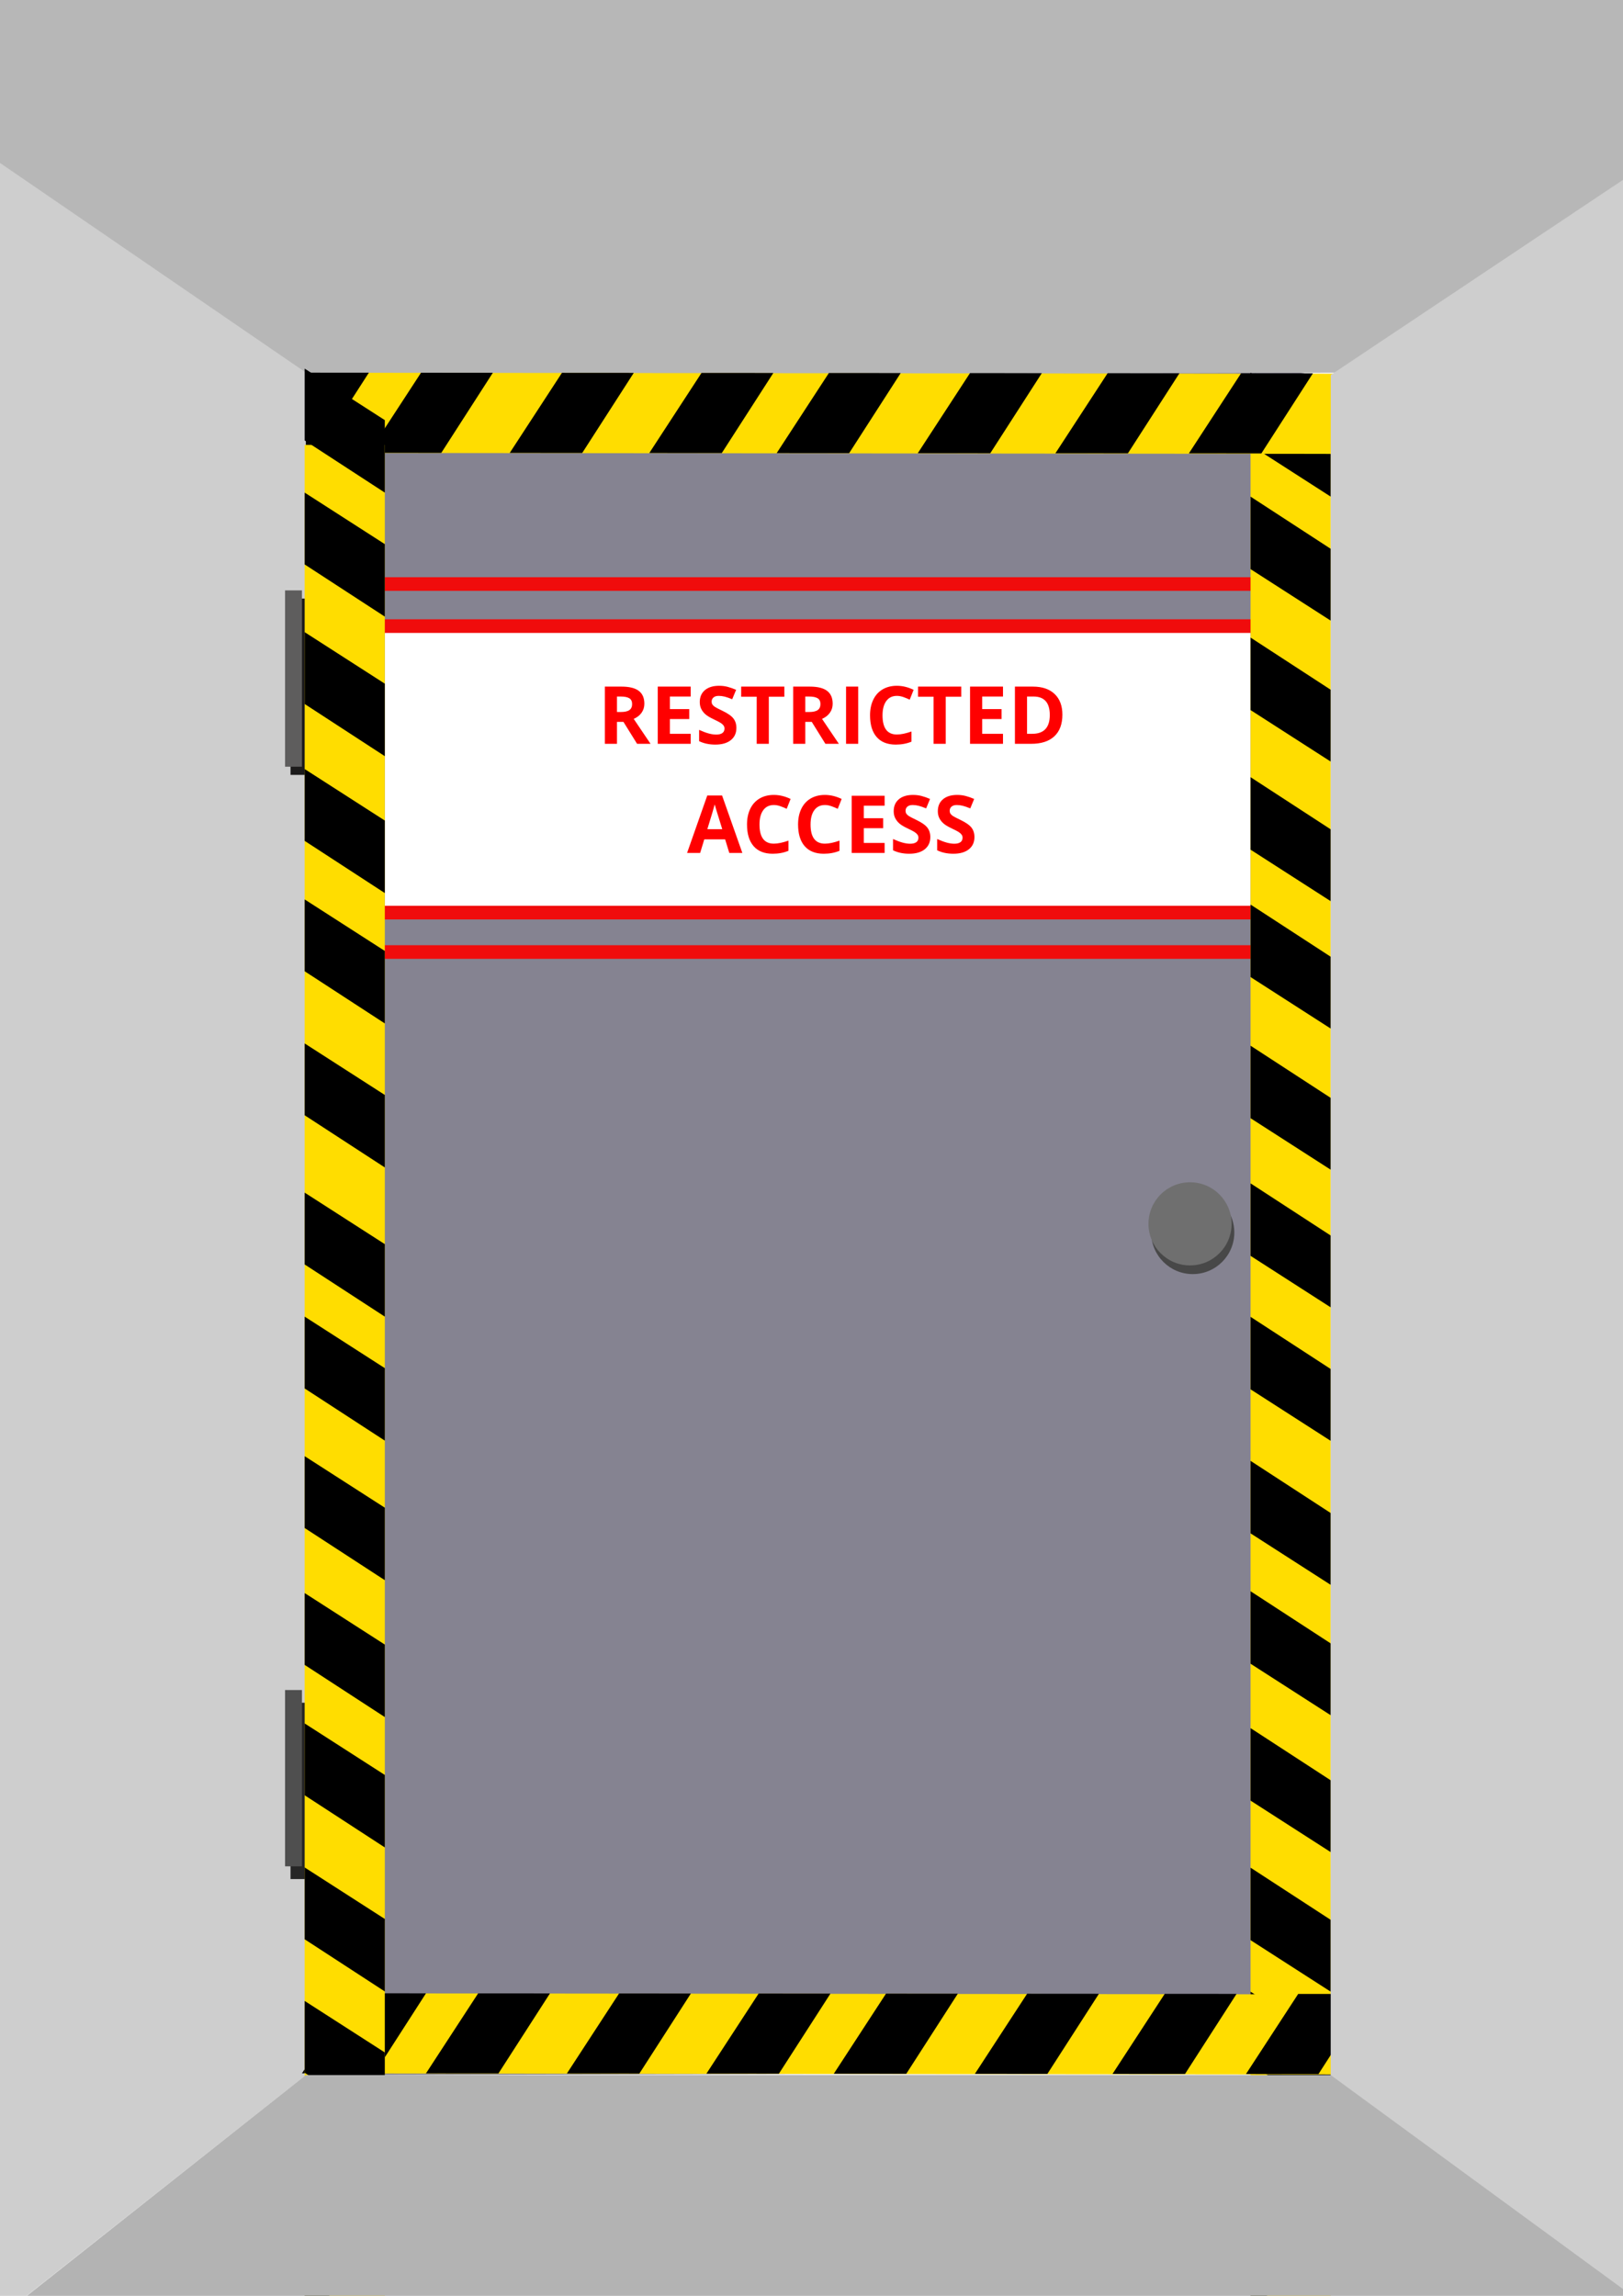 <?xml version="1.0" standalone="no"?><!-- Generator: Gravit.io --><svg xmlns="http://www.w3.org/2000/svg" xmlns:xlink="http://www.w3.org/1999/xlink" style="isolation:isolate" viewBox="0 0 595.276 841.89" width="595.276" height="841.89"><defs><clipPath id="_clipPath_rMtJUR08K1QBwZa88DvrrsO6QMBa4Cd4"><rect width="595.276" height="841.89"/></clipPath></defs><g clip-path="url(#_clipPath_rMtJUR08K1QBwZa88DvrrsO6QMBa4Cd4)"><rect x="-121.085" y="7.642" width="904.814" height="858.176" transform="matrix(1,0,0,1,0,0)" fill="rgb(244,244,244)"/><defs><filter id="twkLEIMHBcWydl4ula7Ga5Ps7YvORfHQ" x="-200%" y="-200%" width="400%" height="400%" filterUnits="objectBoundingBox" color-interpolation-filters="sRGB"><feGaussianBlur xmlns="http://www.w3.org/2000/svg" in="SourceGraphic" stdDeviation="2.147"/><feOffset xmlns="http://www.w3.org/2000/svg" dx="0" dy="0" result="pf_100_offsetBlur"/><feFlood xmlns="http://www.w3.org/2000/svg" flood-color="#000000" flood-opacity="0.65"/><feComposite xmlns="http://www.w3.org/2000/svg" in2="pf_100_offsetBlur" operator="in" result="pf_100_dropShadow"/><feBlend xmlns="http://www.w3.org/2000/svg" in="SourceGraphic" in2="pf_100_dropShadow" mode="normal"/></filter></defs><g filter="url(#twkLEIMHBcWydl4ula7Ga5Ps7YvORfHQ)"><path d="M 121.163 137.482 L 476.181 136.646 C 481.943 136.633 486.632 141.3 486.645 147.062 L 488.064 749.637 C 488.077 755.399 483.41 760.088 477.648 760.102 L 122.631 760.937 C 116.869 760.951 112.18 756.284 112.166 750.522 L 110.748 147.946 C 110.734 142.184 115.401 137.495 121.163 137.482 Z" style="stroke:none;fill:#858391;stroke-miterlimit:10;"/></g><rect x="141.137" y="229.595" width="317.537" height="105.068" transform="matrix(1,0,0,1,0,0)" fill="rgb(255,255,255)"/><path d=" M 272.278 312.787 L 267.485 312.787 L 265.964 307.793 L 258.315 307.793 L 256.794 312.787 L 252.001 312.787 L 259.406 291.72 L 264.844 291.72 L 272.278 312.787 L 272.278 312.787 Z  M 259.434 304.062 L 264.902 304.062 L 264.902 304.062 Q 262.792 297.274 262.527 296.384 L 262.527 296.384 L 262.527 296.384 Q 262.261 295.495 262.146 294.978 L 262.146 294.978 L 262.146 294.978 Q 261.673 296.815 259.434 304.062 L 259.434 304.062 L 259.434 304.062 Z  M 283.83 295.208 L 283.83 295.208 L 283.83 295.208 Q 281.319 295.208 279.941 297.095 L 279.941 297.095 L 279.941 297.095 Q 278.563 298.982 278.563 302.354 L 278.563 302.354 L 278.563 302.354 Q 278.563 309.371 283.83 309.371 L 283.83 309.371 L 283.83 309.371 Q 286.04 309.371 289.183 308.266 L 289.183 308.266 L 289.183 311.998 L 289.183 311.998 Q 286.6 313.074 283.414 313.074 L 283.414 313.074 L 283.414 313.074 Q 278.836 313.074 276.411 310.297 L 276.411 310.297 L 276.411 310.297 Q 273.986 307.52 273.986 302.325 L 273.986 302.325 L 273.986 302.325 Q 273.986 299.054 275.177 296.592 L 275.177 296.592 L 275.177 296.592 Q 276.368 294.131 278.599 292.818 L 278.599 292.818 L 278.599 292.818 Q 280.831 291.505 283.83 291.505 L 283.83 291.505 L 283.83 291.505 Q 286.887 291.505 289.972 292.983 L 289.972 292.983 L 288.537 296.6 L 288.537 296.6 Q 287.36 296.04 286.169 295.624 L 286.169 295.624 L 286.169 295.624 Q 284.978 295.208 283.83 295.208 Z  M 302.557 295.208 L 302.557 295.208 L 302.557 295.208 Q 300.046 295.208 298.668 297.095 L 298.668 297.095 L 298.668 297.095 Q 297.291 298.982 297.291 302.354 L 297.291 302.354 L 297.291 302.354 Q 297.291 309.371 302.557 309.371 L 302.557 309.371 L 302.557 309.371 Q 304.767 309.371 307.91 308.266 L 307.91 308.266 L 307.91 311.998 L 307.91 311.998 Q 305.327 313.074 302.141 313.074 L 302.141 313.074 L 302.141 313.074 Q 297.563 313.074 295.138 310.297 L 295.138 310.297 L 295.138 310.297 Q 292.713 307.52 292.713 302.325 L 292.713 302.325 L 292.713 302.325 Q 292.713 299.054 293.904 296.592 L 293.904 296.592 L 293.904 296.592 Q 295.095 294.131 297.326 292.818 L 297.326 292.818 L 297.326 292.818 Q 299.558 291.505 302.557 291.505 L 302.557 291.505 L 302.557 291.505 Q 305.614 291.505 308.699 292.983 L 308.699 292.983 L 307.264 296.6 L 307.264 296.6 Q 306.087 296.04 304.896 295.624 L 304.896 295.624 L 304.896 295.624 Q 303.705 295.208 302.557 295.208 Z  M 324.456 309.113 L 324.456 312.787 L 312.373 312.787 L 312.373 291.807 L 324.456 291.807 L 324.456 295.452 L 316.821 295.452 L 316.821 300.058 L 323.925 300.058 L 323.925 303.703 L 316.821 303.703 L 316.821 309.113 L 324.456 309.113 L 324.456 309.113 Z  M 341.217 306.961 L 341.217 306.961 L 341.217 306.961 Q 341.217 309.802 339.172 311.438 L 339.172 311.438 L 339.172 311.438 Q 337.127 313.074 333.482 313.074 L 333.482 313.074 L 333.482 313.074 Q 330.124 313.074 327.541 311.811 L 327.541 311.811 L 327.541 307.678 L 327.541 307.678 Q 329.665 308.625 331.136 309.013 L 331.136 309.013 L 331.136 309.013 Q 332.607 309.4 333.827 309.4 L 333.827 309.4 L 333.827 309.4 Q 335.29 309.4 336.073 308.84 L 336.073 308.84 L 336.073 308.84 Q 336.855 308.281 336.855 307.176 L 336.855 307.176 L 336.855 307.176 Q 336.855 306.559 336.51 306.078 L 336.51 306.078 L 336.51 306.078 Q 336.166 305.597 335.499 305.152 L 335.499 305.152 L 335.499 305.152 Q 334.831 304.708 332.779 303.732 L 332.779 303.732 L 332.779 303.732 Q 330.856 302.828 329.895 301.995 L 329.895 301.995 L 329.895 301.995 Q 328.933 301.163 328.359 300.058 L 328.359 300.058 L 328.359 300.058 Q 327.785 298.953 327.785 297.475 L 327.785 297.475 L 327.785 297.475 Q 327.785 294.691 329.672 293.098 L 329.672 293.098 L 329.672 293.098 Q 331.559 291.505 334.889 291.505 L 334.889 291.505 L 334.889 291.505 Q 336.525 291.505 338.01 291.893 L 338.01 291.893 L 338.01 291.893 Q 339.495 292.28 341.117 292.983 L 341.117 292.983 L 339.682 296.442 L 339.682 296.442 Q 338.003 295.753 336.905 295.48 L 336.905 295.48 L 336.905 295.48 Q 335.807 295.208 334.745 295.208 L 334.745 295.208 L 334.745 295.208 Q 333.482 295.208 332.808 295.796 L 332.808 295.796 L 332.808 295.796 Q 332.133 296.384 332.133 297.331 L 332.133 297.331 L 332.133 297.331 Q 332.133 297.92 332.406 298.358 L 332.406 298.358 L 332.406 298.358 Q 332.679 298.795 333.274 299.204 L 333.274 299.204 L 333.274 299.204 Q 333.87 299.613 336.094 300.675 L 336.094 300.675 L 336.094 300.675 Q 339.036 302.081 340.127 303.495 L 340.127 303.495 L 340.127 303.495 Q 341.217 304.908 341.217 306.961 Z  M 357.404 306.961 L 357.404 306.961 L 357.404 306.961 Q 357.404 309.802 355.359 311.438 L 355.359 311.438 L 355.359 311.438 Q 353.315 313.074 349.67 313.074 L 349.67 313.074 L 349.67 313.074 Q 346.312 313.074 343.728 311.811 L 343.728 311.811 L 343.728 307.678 L 343.728 307.678 Q 345.852 308.625 347.323 309.013 L 347.323 309.013 L 347.323 309.013 Q 348.794 309.4 350.014 309.4 L 350.014 309.4 L 350.014 309.4 Q 351.478 309.4 352.26 308.84 L 352.26 308.84 L 352.26 308.84 Q 353.042 308.281 353.042 307.176 L 353.042 307.176 L 353.042 307.176 Q 353.042 306.559 352.697 306.078 L 352.697 306.078 L 352.697 306.078 Q 352.353 305.597 351.686 305.152 L 351.686 305.152 L 351.686 305.152 Q 351.018 304.708 348.966 303.732 L 348.966 303.732 L 348.966 303.732 Q 347.043 302.828 346.082 301.995 L 346.082 301.995 L 346.082 301.995 Q 345.12 301.163 344.546 300.058 L 344.546 300.058 L 344.546 300.058 Q 343.972 298.953 343.972 297.475 L 343.972 297.475 L 343.972 297.475 Q 343.972 294.691 345.859 293.098 L 345.859 293.098 L 345.859 293.098 Q 347.747 291.505 351.076 291.505 L 351.076 291.505 L 351.076 291.505 Q 352.712 291.505 354.197 291.893 L 354.197 291.893 L 354.197 291.893 Q 355.682 292.28 357.304 292.983 L 357.304 292.983 L 355.869 296.442 L 355.869 296.442 Q 354.19 295.753 353.092 295.48 L 353.092 295.48 L 353.092 295.48 Q 351.994 295.208 350.932 295.208 L 350.932 295.208 L 350.932 295.208 Q 349.67 295.208 348.995 295.796 L 348.995 295.796 L 348.995 295.796 Q 348.321 296.384 348.321 297.331 L 348.321 297.331 L 348.321 297.331 Q 348.321 297.92 348.593 298.358 L 348.593 298.358 L 348.593 298.358 Q 348.866 298.795 349.461 299.204 L 349.461 299.204 L 349.461 299.204 Q 350.057 299.613 352.281 300.675 L 352.281 300.675 L 352.281 300.675 Q 355.223 302.081 356.314 303.495 L 356.314 303.495 L 356.314 303.495 Q 357.404 304.908 357.404 306.961 Z  M 226.292 255.428 L 226.292 261.097 L 227.727 261.097 L 227.727 261.097 Q 229.837 261.097 230.841 260.394 L 230.841 260.394 L 230.841 260.394 Q 231.846 259.69 231.846 258.184 L 231.846 258.184 L 231.846 258.184 Q 231.846 256.691 230.82 256.06 L 230.82 256.06 L 230.82 256.06 Q 229.794 255.428 227.641 255.428 L 227.641 255.428 L 226.292 255.428 L 226.292 255.428 Z  M 228.66 264.713 L 226.292 264.713 L 226.292 272.764 L 221.843 272.764 L 221.843 251.783 L 227.957 251.783 L 227.957 251.783 Q 232.233 251.783 234.285 253.34 L 234.285 253.34 L 234.285 253.34 Q 236.337 254.897 236.337 258.069 L 236.337 258.069 L 236.337 258.069 Q 236.337 259.92 235.318 261.362 L 235.318 261.362 L 235.318 261.362 Q 234.3 262.804 232.434 263.622 L 232.434 263.622 L 232.434 263.622 Q 237.17 270.697 238.605 272.764 L 238.605 272.764 L 233.668 272.764 L 228.66 264.713 L 228.66 264.713 Z  M 253.328 269.09 L 253.328 272.764 L 241.245 272.764 L 241.245 251.783 L 253.328 251.783 L 253.328 255.428 L 245.694 255.428 L 245.694 260.035 L 252.797 260.035 L 252.797 263.68 L 245.694 263.68 L 245.694 269.09 L 253.328 269.09 L 253.328 269.09 Z  M 270.089 266.937 L 270.089 266.937 L 270.089 266.937 Q 270.089 269.779 268.045 271.415 L 268.045 271.415 L 268.045 271.415 Q 266 273.051 262.355 273.051 L 262.355 273.051 L 262.355 273.051 Q 258.997 273.051 256.414 271.788 L 256.414 271.788 L 256.414 267.655 L 256.414 267.655 Q 258.537 268.602 260.008 268.989 L 260.008 268.989 L 260.008 268.989 Q 261.479 269.377 262.699 269.377 L 262.699 269.377 L 262.699 269.377 Q 264.163 269.377 264.945 268.817 L 264.945 268.817 L 264.945 268.817 Q 265.727 268.258 265.727 267.153 L 265.727 267.153 L 265.727 267.153 Q 265.727 266.536 265.383 266.055 L 265.383 266.055 L 265.383 266.055 Q 265.038 265.574 264.371 265.129 L 264.371 265.129 L 264.371 265.129 Q 263.704 264.684 261.651 263.709 L 261.651 263.709 L 261.651 263.709 Q 259.728 262.804 258.767 261.972 L 258.767 261.972 L 258.767 261.972 Q 257.805 261.14 257.231 260.035 L 257.231 260.035 L 257.231 260.035 Q 256.657 258.93 256.657 257.452 L 256.657 257.452 L 256.657 257.452 Q 256.657 254.668 258.545 253.075 L 258.545 253.075 L 258.545 253.075 Q 260.432 251.482 263.761 251.482 L 263.761 251.482 L 263.761 251.482 Q 265.397 251.482 266.882 251.869 L 266.882 251.869 L 266.882 251.869 Q 268.367 252.257 269.989 252.96 L 269.989 252.96 L 268.554 256.419 L 268.554 256.419 Q 266.875 255.73 265.777 255.457 L 265.777 255.457 L 265.777 255.457 Q 264.679 255.184 263.617 255.184 L 263.617 255.184 L 263.617 255.184 Q 262.355 255.184 261.68 255.773 L 261.68 255.773 L 261.68 255.773 Q 261.006 256.361 261.006 257.308 L 261.006 257.308 L 261.006 257.308 Q 261.006 257.897 261.278 258.334 L 261.278 258.334 L 261.278 258.334 Q 261.551 258.772 262.146 259.181 L 262.146 259.181 L 262.146 259.181 Q 262.742 259.59 264.966 260.652 L 264.966 260.652 L 264.966 260.652 Q 267.908 262.058 268.999 263.472 L 268.999 263.472 L 268.999 263.472 Q 270.089 264.885 270.089 266.937 Z  M 281.986 255.486 L 281.986 272.764 L 277.537 272.764 L 277.537 255.486 L 271.84 255.486 L 271.84 251.783 L 287.683 251.783 L 287.683 255.486 L 281.986 255.486 L 281.986 255.486 Z  M 295.36 255.428 L 295.36 261.097 L 296.796 261.097 L 296.796 261.097 Q 298.905 261.097 299.91 260.394 L 299.91 260.394 L 299.91 260.394 Q 300.914 259.69 300.914 258.184 L 300.914 258.184 L 300.914 258.184 Q 300.914 256.691 299.888 256.06 L 299.888 256.06 L 299.888 256.06 Q 298.862 255.428 296.709 255.428 L 296.709 255.428 L 295.36 255.428 L 295.36 255.428 Z  M 297.728 264.713 L 295.36 264.713 L 295.36 272.764 L 290.912 272.764 L 290.912 251.783 L 297.025 251.783 L 297.025 251.783 Q 301.302 251.783 303.354 253.34 L 303.354 253.34 L 303.354 253.34 Q 305.406 254.897 305.406 258.069 L 305.406 258.069 L 305.406 258.069 Q 305.406 259.92 304.387 261.362 L 304.387 261.362 L 304.387 261.362 Q 303.368 262.804 301.502 263.622 L 301.502 263.622 L 301.502 263.622 Q 306.238 270.697 307.673 272.764 L 307.673 272.764 L 302.737 272.764 L 297.728 264.713 L 297.728 264.713 Z  M 314.762 272.764 L 310.314 272.764 L 310.314 251.783 L 314.762 251.783 L 314.762 272.764 L 314.762 272.764 Z  M 328.955 255.184 L 328.955 255.184 L 328.955 255.184 Q 326.443 255.184 325.066 257.071 L 325.066 257.071 L 325.066 257.071 Q 323.688 258.959 323.688 262.331 L 323.688 262.331 L 323.688 262.331 Q 323.688 269.348 328.955 269.348 L 328.955 269.348 L 328.955 269.348 Q 331.165 269.348 334.307 268.243 L 334.307 268.243 L 334.307 271.974 L 334.307 271.974 Q 331.724 273.051 328.539 273.051 L 328.539 273.051 L 328.539 273.051 Q 323.961 273.051 321.536 270.274 L 321.536 270.274 L 321.536 270.274 Q 319.11 267.497 319.11 262.302 L 319.11 262.302 L 319.11 262.302 Q 319.11 259.03 320.301 256.569 L 320.301 256.569 L 320.301 256.569 Q 321.493 254.108 323.724 252.795 L 323.724 252.795 L 323.724 252.795 Q 325.955 251.482 328.955 251.482 L 328.955 251.482 L 328.955 251.482 Q 332.011 251.482 335.097 252.96 L 335.097 252.96 L 333.662 256.576 L 333.662 256.576 Q 332.485 256.017 331.294 255.601 L 331.294 255.601 L 331.294 255.601 Q 330.103 255.184 328.955 255.184 Z  M 346.864 255.486 L 346.864 272.764 L 342.415 272.764 L 342.415 255.486 L 336.718 255.486 L 336.718 251.783 L 352.561 251.783 L 352.561 255.486 L 346.864 255.486 L 346.864 255.486 Z  M 367.873 269.09 L 367.873 272.764 L 355.79 272.764 L 355.79 251.783 L 367.873 251.783 L 367.873 255.428 L 360.239 255.428 L 360.239 260.035 L 367.342 260.035 L 367.342 263.68 L 360.239 263.68 L 360.239 269.09 L 367.873 269.09 L 367.873 269.09 Z  M 389.657 262.073 L 389.657 262.073 L 389.657 262.073 Q 389.657 267.253 386.708 270.008 L 386.708 270.008 L 386.708 270.008 Q 383.759 272.764 378.191 272.764 L 378.191 272.764 L 372.25 272.764 L 372.25 251.783 L 378.837 251.783 L 378.837 251.783 Q 383.974 251.783 386.815 254.496 L 386.815 254.496 L 386.815 254.496 Q 389.657 257.208 389.657 262.073 Z  M 385.036 262.187 L 385.036 262.187 L 385.036 262.187 Q 385.036 255.428 379.066 255.428 L 379.066 255.428 L 376.698 255.428 L 376.698 269.09 L 378.607 269.09 L 378.607 269.09 Q 385.036 269.09 385.036 262.187 Z " fill-rule="evenodd" fill="rgb(255,0,0)"/><line x1="115.156" y1="229.595" x2="482.211" y2="229.595" vector-effect="non-scaling-stroke" stroke-width="5" stroke="rgb(240,12,12)" stroke-linejoin="miter" stroke-linecap="square" stroke-miterlimit="3"/><line x1="115.879" y1="214.165" x2="482.933" y2="214.165" vector-effect="non-scaling-stroke" stroke-width="5" stroke="rgb(240,12,12)" stroke-linejoin="miter" stroke-linecap="square" stroke-miterlimit="3"/><line x1="115.156" y1="334.663" x2="482.211" y2="334.663" vector-effect="non-scaling-stroke" stroke-width="5" stroke="rgb(240,12,12)" stroke-linejoin="miter" stroke-linecap="square" stroke-miterlimit="3"/><line x1="115.879" y1="349.116" x2="482.933" y2="349.116" vector-effect="non-scaling-stroke" stroke-width="5" stroke="rgb(240,12,12)" stroke-linejoin="miter" stroke-linecap="square" stroke-miterlimit="3"/><path d=" M -96.933 -6.991 L 708.149 -6.991 L 497.122 136.622 L 110.723 137.506 L -96.933 -6.991 Z " fill="rgb(183,183,183)"/><g><rect x="29.598" y="591.558" width="887.542" height="29.39" transform="matrix(0,1,-1,0,1079.622,132.884)" fill="rgb(255,221,0)"/><path d=" M 488.064 252.934 L 488.064 279.275 L 458.674 260.389 L 458.674 233.804 L 488.064 252.934 Z " fill="rgb(0,0,0)"/><path d=" M 488.064 304.124 L 488.064 330.465 L 458.674 311.579 L 458.674 284.994 L 488.064 304.124 Z " fill="rgb(0,0,0)"/><path d=" M 488.064 350.842 L 488.064 377.182 L 458.674 358.297 L 458.674 331.712 L 488.064 350.842 Z " fill="rgb(0,0,0)"/><path d=" M 488.064 402.597 L 488.064 428.937 L 458.674 410.051 L 458.674 383.466 L 488.064 402.597 Z " fill="rgb(0,0,0)"/><path d=" M 488.064 453.075 L 488.064 479.416 L 458.674 460.53 L 458.674 433.945 L 488.064 453.075 Z " fill="rgb(0,0,0)"/><path d=" M 488.064 502.025 L 488.064 528.365 L 458.674 509.479 L 458.674 482.894 L 488.064 502.025 Z " fill="rgb(0,0,0)"/><path d=" M 488.064 804.196 L 488.064 830.537 L 458.674 811.651 L 458.674 785.066 L 488.064 804.196 Z " fill="rgb(0,0,0)"/><path d=" M 488.064 554.837 L 488.064 581.177 L 458.674 562.292 L 458.674 535.707 L 488.064 554.837 Z " fill="rgb(0,0,0)"/><path d=" M 488.064 857.008 L 488.064 883.349 L 458.674 864.463 L 458.674 837.878 L 488.064 857.008 Z " fill="rgb(0,0,0)"/><path d=" M 488.064 602.648 L 488.064 628.988 L 458.674 610.102 L 458.674 583.517 L 488.064 602.648 Z " fill="rgb(0,0,0)"/><path d=" M 488.064 904.819 L 488.064 931.16 L 458.674 912.274 L 458.674 885.689 L 488.064 904.819 Z " fill="rgb(0,0,0)"/><path d=" M 488.064 652.844 L 488.064 679.184 L 458.674 660.299 L 458.674 633.714 L 488.064 652.844 Z " fill="rgb(0,0,0)"/><path d=" M 488.064 955.015 L 488.064 981.356 L 458.674 962.47 L 458.674 935.885 L 488.064 955.015 Z " fill="rgb(0,0,0)"/><path d=" M 488.064 704.017 L 488.064 730.358 L 458.674 711.472 L 458.674 684.887 L 488.064 704.017 Z " fill="rgb(0,0,0)"/><path d=" M 488.064 1006.189 L 488.064 1032.529 L 458.674 1013.644 L 458.674 987.059 L 488.064 1006.189 Z " fill="rgb(0,0,0)"/><path d=" M 488.064 749.488 L 488.064 775.829 L 458.674 756.943 L 458.674 730.358 L 488.064 749.488 Z " fill="rgb(0,0,0)"/><path d=" M 488.064 1051.659 L 488.064 1078 L 458.674 1059.114 L 458.674 1032.529 L 488.064 1051.659 Z " fill="rgb(0,0,0)"/><path d=" M 488.064 201.247 L 488.064 227.588 L 458.674 208.702 L 458.674 182.117 L 488.064 201.247 Z " fill="rgb(0,0,0)"/><path d=" M 488.064 155.776 L 488.064 182.117 L 458.674 163.231 L 458.674 136.646 L 488.064 155.776 Z " fill="rgb(0,0,0)"/></g><g><rect x="115.645" y="136.959" width="887.542" height="29.39" transform="matrix(1,0.001,-0.001,1,0.105,-0.388)" fill="rgb(255,221,0)"/><path d=" M 206.108 136.714 L 232.449 136.732 L 213.542 166.108 L 186.957 166.09 L 206.108 136.714 Z " fill="rgb(0,0,0)"/><path d=" M 257.298 136.749 L 283.639 136.767 L 264.733 166.144 L 238.148 166.125 L 257.298 136.749 Z " fill="rgb(0,0,0)"/><path d=" M 304.015 136.781 L 330.356 136.8 L 311.45 166.176 L 284.865 166.158 L 304.015 136.781 Z " fill="rgb(0,0,0)"/><path d=" M 355.77 136.817 L 382.111 136.836 L 363.205 166.212 L 336.62 166.194 L 355.77 136.817 Z " fill="rgb(0,0,0)"/><path d=" M 406.249 136.852 L 432.589 136.871 L 413.683 166.247 L 387.098 166.229 L 406.249 136.852 Z " fill="rgb(0,0,0)"/><path d=" M 455.198 136.886 L 481.539 136.905 L 462.633 166.281 L 436.048 166.263 L 455.198 136.886 Z " fill="rgb(0,0,0)"/><path d=" M 757.37 137.096 L 783.71 137.114 L 764.804 166.491 L 738.219 166.472 L 757.37 137.096 Z " fill="rgb(0,0,0)"/><path d=" M 508.01 136.923 L 534.351 136.941 L 515.445 166.318 L 488.86 166.299 L 508.01 136.923 Z " fill="rgb(0,0,0)"/><path d=" M 810.182 137.133 L 836.522 137.151 L 817.616 166.528 L 791.031 166.509 L 810.182 137.133 Z " fill="rgb(0,0,0)"/><path d=" M 555.821 136.956 L 582.162 136.975 L 563.256 166.351 L 536.671 166.333 L 555.821 136.956 Z " fill="rgb(0,0,0)"/><path d=" M 857.993 137.166 L 884.333 137.184 L 865.427 166.561 L 838.842 166.542 L 857.993 137.166 Z " fill="rgb(0,0,0)"/><path d=" M 606.017 136.991 L 632.358 137.009 L 613.452 166.386 L 586.867 166.367 L 606.017 136.991 Z " fill="rgb(0,0,0)"/><path d=" M 908.189 137.201 L 934.529 137.219 L 915.623 166.596 L 889.038 166.577 L 908.189 137.201 Z " fill="rgb(0,0,0)"/><path d=" M 657.191 137.027 L 683.532 137.045 L 664.625 166.421 L 638.04 166.403 L 657.191 137.027 Z " fill="rgb(0,0,0)"/><path d=" M 959.362 137.236 L 985.703 137.255 L 966.797 166.631 L 940.212 166.613 L 959.362 137.236 Z " fill="rgb(0,0,0)"/><path d=" M 702.662 137.058 L 729.002 137.076 L 710.096 166.453 L 683.511 166.434 L 702.662 137.058 Z " fill="rgb(0,0,0)"/><path d=" M 1004.833 137.268 L 1031.174 137.286 L 1012.267 166.663 L 985.682 166.644 L 1004.833 137.268 Z " fill="rgb(0,0,0)"/><path d=" M 154.421 136.678 L 180.761 136.696 L 161.855 166.072 L 135.27 166.054 L 154.421 136.678 Z " fill="rgb(0,0,0)"/><path d=" M 108.95 136.646 L 135.291 136.664 L 116.385 166.041 L 89.8 166.022 L 108.95 136.646 Z " fill="rgb(0,0,0)"/></g><path d=" M -114.278 -18.555 L 112.191 136.622 L 112.191 760.962 L -121.505 945.521 L -114.278 -18.555 Z " fill="rgb(206,206,206)"/><rect x="106.554" y="624.408" width="6.193" height="64.657" transform="matrix(1,0,0,1,0,0)" fill="rgb(38,38,38)"/><rect x="104.554" y="619.742" width="6.193" height="64.657" transform="matrix(1,0,0,1,0,0)" fill="rgb(79,79,79)"/><rect x="106.554" y="219.499" width="6.193" height="64.657" transform="matrix(1,0,0,1,0,0)" fill="rgb(28,27,27)"/><rect x="104.554" y="216.499" width="6.193" height="64.657" transform="matrix(1,0,0,1,0,0)" fill="rgb(94,93,93)"/><g><rect x="136.593" y="731.258" width="887.542" height="29.39" transform="matrix(1,0.001,-0.001,1,0.518,-0.403)" fill="rgb(255,221,0)"/><path d=" M 227.056 731.013 L 253.397 731.031 L 234.491 760.408 L 207.906 760.389 L 227.056 731.013 Z " fill="rgb(0,0,0)"/><path d=" M 278.246 731.048 L 304.587 731.067 L 285.681 760.443 L 259.096 760.425 L 278.246 731.048 Z " fill="rgb(0,0,0)"/><path d=" M 324.964 731.081 L 351.304 731.099 L 332.398 760.476 L 305.813 760.457 L 324.964 731.081 Z " fill="rgb(0,0,0)"/><path d=" M 376.718 731.117 L 403.059 731.135 L 384.153 760.511 L 357.568 760.493 L 376.718 731.117 Z " fill="rgb(0,0,0)"/><path d=" M 427.197 731.152 L 453.537 731.17 L 434.631 760.547 L 408.046 760.528 L 427.197 731.152 Z " fill="rgb(0,0,0)"/><path d=" M 476.147 731.186 L 502.487 731.204 L 483.581 760.58 L 456.996 760.562 L 476.147 731.186 Z " fill="rgb(0,0,0)"/><path d=" M 778.318 731.395 L 804.658 731.414 L 785.752 760.79 L 759.167 760.772 L 778.318 731.395 Z " fill="rgb(0,0,0)"/><path d=" M 528.959 731.222 L 555.299 731.241 L 536.393 760.617 L 509.808 760.599 L 528.959 731.222 Z " fill="rgb(0,0,0)"/><path d=" M 831.13 731.432 L 857.471 731.45 L 838.564 760.827 L 811.979 760.808 L 831.13 731.432 Z " fill="rgb(0,0,0)"/><path d=" M 576.769 731.256 L 603.11 731.274 L 584.204 760.65 L 557.619 760.632 L 576.769 731.256 Z " fill="rgb(0,0,0)"/><path d=" M 878.941 731.465 L 905.281 731.484 L 886.375 760.86 L 859.79 760.842 L 878.941 731.465 Z " fill="rgb(0,0,0)"/><path d=" M 626.966 731.29 L 653.306 731.309 L 634.4 760.685 L 607.815 760.667 L 626.966 731.29 Z " fill="rgb(0,0,0)"/><path d=" M 929.137 731.5 L 955.478 731.518 L 936.571 760.895 L 909.986 760.876 L 929.137 731.5 Z " fill="rgb(0,0,0)"/><path d=" M 678.139 731.326 L 704.48 731.344 L 685.574 760.721 L 658.989 760.702 L 678.139 731.326 Z " fill="rgb(0,0,0)"/><path d=" M 980.31 731.536 L 1006.651 731.554 L 987.745 760.93 L 961.16 760.912 L 980.31 731.536 Z " fill="rgb(0,0,0)"/><path d=" M 723.61 731.357 L 749.95 731.376 L 731.044 760.752 L 704.459 760.734 L 723.61 731.357 Z " fill="rgb(0,0,0)"/><path d=" M 1025.781 731.567 L 1052.122 731.585 L 1033.216 760.962 L 1006.631 760.943 L 1025.781 731.567 Z " fill="rgb(0,0,0)"/><path d=" M 175.369 730.977 L 201.71 730.995 L 182.803 760.372 L 156.218 760.353 L 175.369 730.977 Z " fill="rgb(0,0,0)"/><path d=" M 129.898 730.945 L 156.239 730.964 L 137.333 760.34 L 110.748 760.322 L 129.898 730.945 Z " fill="rgb(0,0,0)"/></g><g><rect x="-317.329" y="592.229" width="887.542" height="29.39" transform="matrix(0,-1,1,0,-480.481,733.366)" fill="rgb(255,221,0)"/><path d=" M 111.748 960.242 L 111.748 933.902 L 141.137 952.788 L 141.137 979.373 L 111.748 960.242 Z " fill="rgb(0,0,0)"/><path d=" M 111.748 909.052 L 111.748 882.712 L 141.137 901.597 L 141.137 928.182 L 111.748 909.052 Z " fill="rgb(0,0,0)"/><path d=" M 111.748 862.335 L 111.748 835.994 L 141.137 854.88 L 141.137 881.465 L 111.748 862.335 Z " fill="rgb(0,0,0)"/><path d=" M 111.748 810.58 L 111.748 784.24 L 141.137 803.125 L 141.137 829.71 L 111.748 810.58 Z " fill="rgb(0,0,0)"/><path d=" M 111.748 760.102 L 111.748 733.761 L 141.137 752.647 L 141.137 779.232 L 111.748 760.102 Z " fill="rgb(0,0,0)"/><path d=" M 111.748 711.152 L 111.748 684.811 L 141.137 703.697 L 141.137 730.282 L 111.748 711.152 Z " fill="rgb(0,0,0)"/><path d=" M 111.748 408.981 L 111.748 382.64 L 141.137 401.526 L 141.137 428.111 L 111.748 408.981 Z " fill="rgb(0,0,0)"/><path d=" M 111.748 658.34 L 111.748 631.999 L 141.137 650.885 L 141.137 677.47 L 111.748 658.34 Z " fill="rgb(0,0,0)"/><path d=" M 111.748 356.169 L 111.748 329.828 L 141.137 348.714 L 141.137 375.299 L 111.748 356.169 Z " fill="rgb(0,0,0)"/><path d=" M 111.748 610.529 L 111.748 584.189 L 141.137 603.074 L 141.137 629.659 L 111.748 610.529 Z " fill="rgb(0,0,0)"/><path d=" M 111.748 308.358 L 111.748 282.017 L 141.137 300.903 L 141.137 327.488 L 111.748 308.358 Z " fill="rgb(0,0,0)"/><path d=" M 111.748 560.333 L 111.748 533.992 L 141.137 552.878 L 141.137 579.463 L 111.748 560.333 Z " fill="rgb(0,0,0)"/><path d=" M 111.748 258.161 L 111.748 231.821 L 141.137 250.707 L 141.137 277.292 L 111.748 258.161 Z " fill="rgb(0,0,0)"/><path d=" M 111.748 509.159 L 111.748 482.819 L 141.137 501.704 L 141.137 528.289 L 111.748 509.159 Z " fill="rgb(0,0,0)"/><path d=" M 111.748 206.988 L 111.748 180.647 L 141.137 199.533 L 141.137 226.118 L 111.748 206.988 Z " fill="rgb(0,0,0)"/><path d=" M 111.748 463.689 L 111.748 437.348 L 141.137 456.234 L 141.137 482.819 L 111.748 463.689 Z " fill="rgb(0,0,0)"/><path d=" M 111.748 161.517 L 111.748 135.177 L 141.137 154.062 L 141.137 180.647 L 111.748 161.517 Z " fill="rgb(0,0,0)"/><path d=" M 111.748 1011.93 L 111.748 985.589 L 141.137 1004.475 L 141.137 1031.06 L 111.748 1011.93 Z " fill="rgb(0,0,0)"/><path d=" M 111.748 1057.4 L 111.748 1031.06 L 141.137 1049.945 L 141.137 1076.531 L 111.748 1057.4 Z " fill="rgb(0,0,0)"/></g><rect x="-4.428" y="851.185" width="590.249" height="163.329" transform="matrix(1,0,0,1,0,0)" fill="rgb(235,235,235)"/><circle vector-effect="non-scaling-stroke" cx="437.473" cy="451.977" r="15.246" fill="rgb(72,72,72)"/><circle vector-effect="non-scaling-stroke" cx="436.473" cy="448.792" r="15.246" fill="rgb(111,111,111)"/><path d=" M 112.191 760.937 L 490.679 760.937 L 615.344 851.16 L -1.838 851.16 L 112.191 760.937 Z " fill="rgb(179,179,179)"/><path d=" M 488.089 137.506 L 724.048 -20 L 647.443 877.587 L 488.064 760.937 L 488.089 137.506 Z " fill="rgb(206,206,206)"/></g></svg>